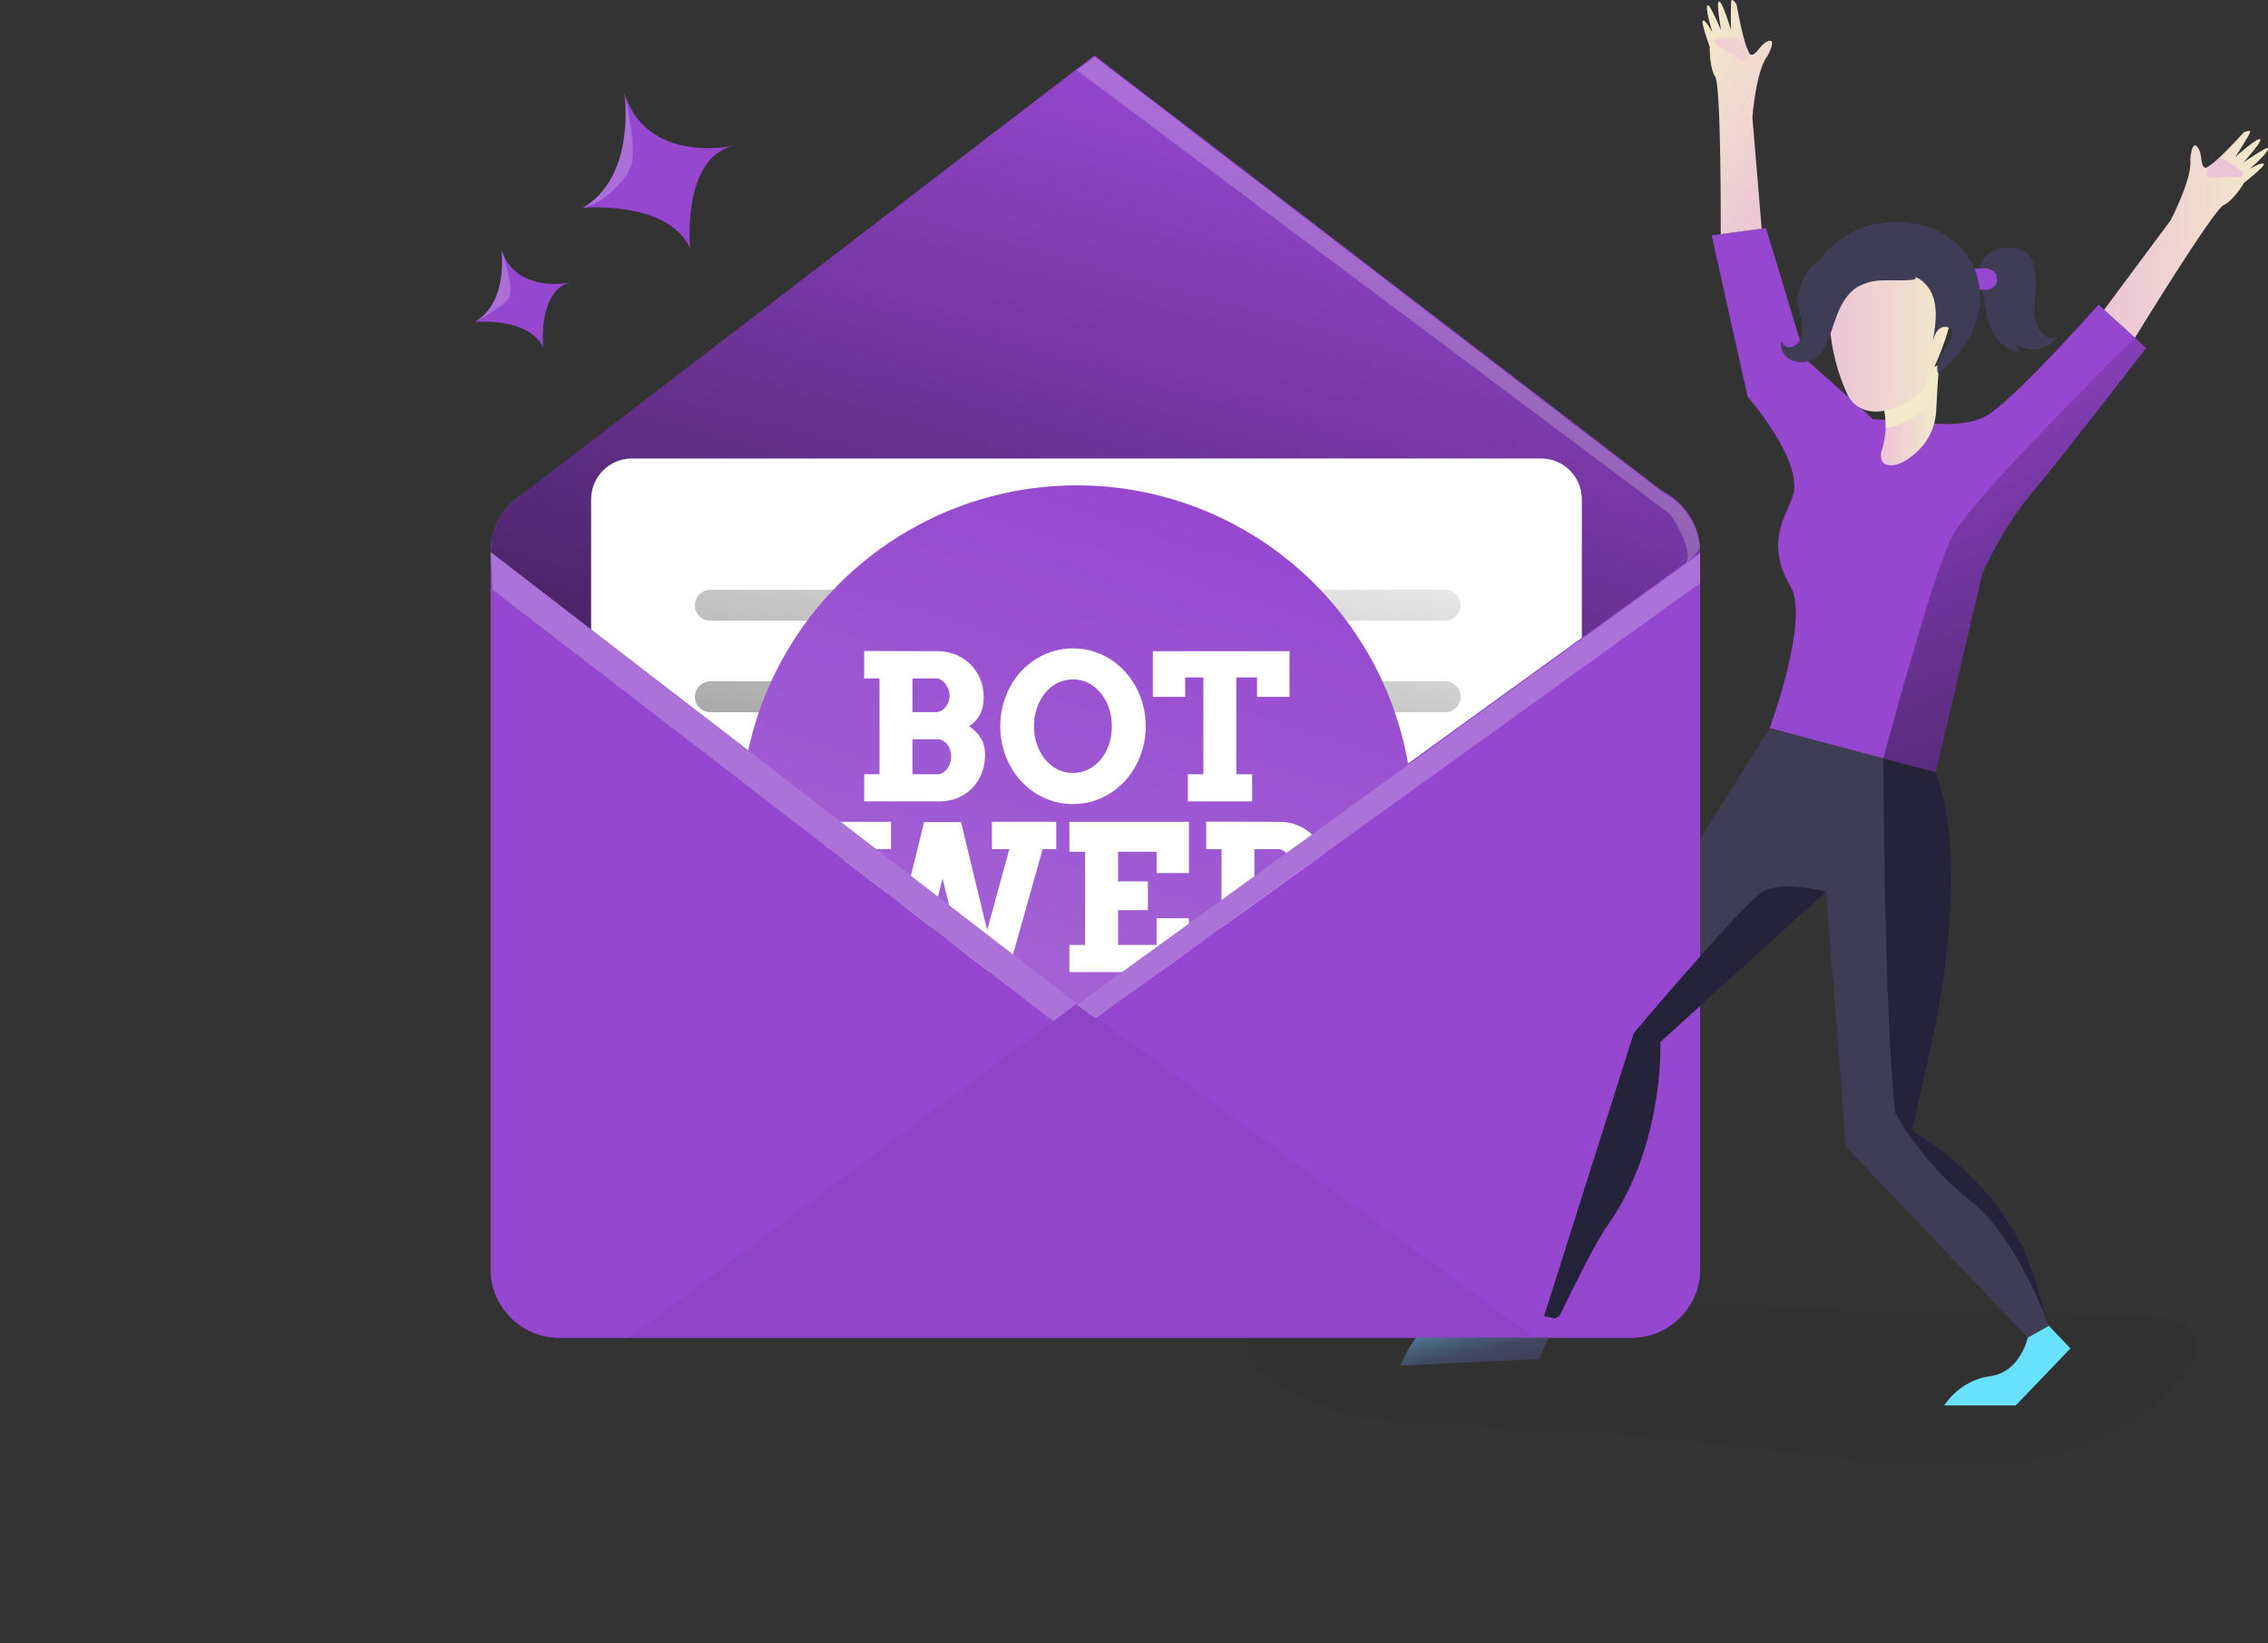 <?xml version="1.0" encoding="UTF-8" standalone="no"?><!DOCTYPE svg PUBLIC "-//W3C//DTD SVG 1.1//EN" "http://www.w3.org/Graphics/SVG/1.1/DTD/svg11.dtd"><svg width="100%" height="100%" viewBox="0 0 824 597" version="1.1" xmlns="http://www.w3.org/2000/svg" xmlns:xlink="http://www.w3.org/1999/xlink" xml:space="preserve" xmlns:serif="http://www.serif.com/" style="fill-rule:evenodd;clip-rule:evenodd;stroke-linejoin:round;stroke-miterlimit:1.414;"><rect x="0" y="0" width="824" height="597" fill="#333333" stroke="none"/><path d="M779.423,477.863c7.78,0.13 17.8,2.07 19,9.75c0.65,4 -1.64,7.89 -4.12,11.12c-15.51,20.27 -41.21,30.52 -66.57,33.27c-25.36,2.75 -50.92,-1.1 -76.24,-4.22c-36.594,-4.52 -73.327,-7.52 -110.2,-9c-26.22,-1.06 -53.8,-1.72 -76.38,-15.08c-4.19,-2.47 -8.31,-5.56 -10.32,-10c-4,-8.83 2.32,-19.58 11,-23.87c8.68,-4.29 18.88,-3.87 28.56,-3.35c95.06,5.12 190.05,11.38 285.27,11.38Z" style="fill:#000405;fill-opacity:0.05;fill-rule:nonzero;"/><path d="M779.753,126.403c0,0 -33.83,43.75 -40.25,51.08c-11.71,13.32 -19.26,30.79 -19.26,30.79l-17,72.34l-19,-5.07l-41.31,-11c0,0 14.68,-39.54 7.57,-51.54c-9.48,-16 -1.28,-26 0.88,-32.87c4,-12.73 -16.43,-36 -16.43,-36l-13.09,-58.63l19.76,-2.64l14.34,47.53l24.57,21.93l17.5,0.93c0,0 13.2,2.72 22.8,-1.72c9.18,-4.26 41.61,-40.83 41.61,-40.83l13.23,12l4.08,3.7Z" style="fill:#9547cf;fill-rule:nonzero;"/><path d="M617.683,200.593l0,260.56c-0.006,13.634 -11.226,24.85 -24.86,24.85c-0.004,0 -0.007,0 -0.01,0l-389.69,0c-13.638,0 -24.86,-11.223 -24.86,-24.86l0,-260.55c-0.006,-13.631 11.199,-24.854 24.83,-24.87l389.72,0c0.003,0 0.006,0 0.01,0c13.637,0 24.86,11.222 24.86,24.86c0,0.003 0,0.006 0,0.01Z" style="fill:#9547cf;fill-rule:nonzero;"/><path d="M610.943,183.673l-426.59,0l3.46,-2.65c0.159,-0.139 0.326,-0.269 0.5,-0.39l202.92,-155.56l6.41,-4.91l206.47,158.28l6.83,5.23Z" style="fill:#9547cf;fill-rule:nonzero;"/><path d="M617.683,200.593l-5.19,3.75l-37.79,27.37l-183.47,132.89l-176.45,-135.89l-36.52,-28.12l0.47,-4.83c0.888,-4.529 3.03,-8.718 6.18,-12.09c0.884,-0.963 1.847,-1.849 2.88,-2.65c0.159,-0.139 0.326,-0.269 0.5,-0.39c4.281,-3.198 9.486,-4.921 14.83,-4.91l389.69,0c12.735,0.011 23.511,9.795 24.75,22.47c0.08,0.8 0.12,1.6 0.12,2.4Z" style="fill:#9547cf;fill-rule:nonzero;"/><path d="M187.793,181.003c-1.028,0.806 -1.991,1.692 -2.88,2.65l-0.56,0l3.44,-2.65Z" style="fill:url(#_Linear1);fill-rule:nonzero;"/><path d="M617.683,200.593l-5.19,3.76l-37.79,27.36l-183.47,132.89l-176.45,-135.88l-36.52,-28.13l0.47,-4.82c1.155,-5.847 4.371,-11.09 9.06,-14.77l0.5,-0.38l202.94,-155.55l6.41,-4.91l206.47,158.28c7.559,3.849 12.641,11.315 13.45,19.76c0.08,0.794 0.12,1.592 0.12,2.39Z" style="fill:url(#_Linear2);fill-rule:nonzero;"/><path d="M574.703,181.343l0,50.38l-67.71,49l-15.53,11.28l-100.23,72.6l-94.27,-72.6l-14.61,-11.24l-67.59,-52l0,-47.42c0,-8.103 6.667,-14.77 14.77,-14.77l330.41,0c8.096,0.011 14.754,6.673 14.76,14.77Z" style="fill:#fff;fill-rule:nonzero;"/><path d="M525.083,225.513l-267,0c-3.083,0 -5.62,-2.537 -5.62,-5.62c0,-3.083 2.537,-5.62 5.62,-5.62l267,0c3.083,0 5.62,2.537 5.62,5.62c0,3.083 -2.537,5.62 -5.62,5.62Z" style="fill:url(#_Linear3);fill-rule:nonzero;"/><path d="M525.083,258.763l-267,0c-3.083,0 -5.62,-2.537 -5.62,-5.62c0,-3.083 2.537,-5.62 5.62,-5.62l267,0c3.083,0 5.62,2.537 5.62,5.62c0,3.083 -2.537,5.62 -5.62,5.62Z" style="fill:url(#_Linear4);fill-rule:nonzero;"/><path d="M506.993,280.763l-15.53,11.24l-194.5,0l-14.6,-11.24l224.63,0Z" style="fill:url(#_Linear5);fill-rule:nonzero;"/><path d="M391.233,364.603l-162.86,121.42l329.08,0l-166.22,-121.42Z" style="fill:#000405;fill-opacity:0.05;fill-rule:nonzero;"/><path d="M250.753,90.203c-8.2,-17.59 -39,-14.7 -39,-14.7c19,-11.21 15.36,-39.68 15.13,-41.36c8.31,24.82 37,19.34 39.57,18.8c-19.05,4.7 -15.7,37.26 -15.7,37.26Z" style="fill:#9547cf;fill-rule:nonzero;"/><path d="M197.353,126.293c-5.21,-11.18 -24.8,-9.34 -24.8,-9.34c12.4,-7.37 9.59,-26.34 9.59,-26.34l0,0.11c5.32,15.69 23.52,12.21 25.14,11.87c-12.06,3 -9.93,23.7 -9.93,23.7Z" style="fill:#9547cf;fill-rule:nonzero;"/><path d="M721.913,92.703c2.414,-1.939 5.47,-2.903 8.56,-2.7c2.261,-0.092 4.476,0.672 6.2,2.14c1.328,1.49 2.172,3.349 2.42,5.33c0.487,2.454 0.672,4.96 0.55,7.46c-0.22,4.59 -1.41,9.45 0.57,13.6c0.47,0.987 1.106,1.887 1.88,2.66c0.895,1.001 2.141,1.62 3.48,1.73c1.369,0.061 2.591,-0.896 2.86,-2.24c-1.71,3.808 -5.514,6.27 -9.689,6.27c-1.515,0 -3.012,-0.324 -4.391,-0.95c-0.83,-0.38 -1.609,-0.86 -2.32,-1.43l1.74,3.53c-1.442,-0.37 -2.837,-0.9 -4.16,-1.58c-4.25,-2.31 -6.63,-7 -7.76,-11.74c-1,-4.35 -1.2,-8.84 -2.14,-13.21c-0.69,-3.33 -0.51,-6.45 2.2,-8.87Z" style="fill:#3f3d56;fill-rule:nonzero;"/><path d="M720.633,97.503c0.863,-0.031 1.725,0.102 2.54,0.39c1.375,0.571 2.322,1.866 2.45,3.35c0.078,1.495 -0.741,2.901 -2.08,3.57c-0.856,0.349 -1.777,0.509 -2.7,0.47c-0.84,0 -1.69,0 -2.53,-0.08c-0.54,0.048 -1.038,-0.312 -1.16,-0.84c-0.549,-1.089 -0.962,-2.241 -1.23,-3.43c-0.69,-3.68 1.79,-3.46 4.71,-3.43Z" style="fill:#9547cf;fill-rule:nonzero;"/><path d="M704.353,132.613c0,0 -0.16,2.89 -0.36,6.65c-0.17,3.17 -0.38,7 -0.55,10.18c-0.29,5.378 -2.602,10.452 -6.47,14.2c-2.26,2.31 -7.65,6.62 -11.76,5.09c-2,-0.74 -2.07,-3.26 -1.65,-4.77c0.927,-2.753 1.442,-5.627 1.53,-8.53c0.065,-2.35 -0.146,-4.7 -0.63,-7c-2.57,-6.43 19.89,-15.82 19.89,-15.82Z" style="fill:url(#_Linear6);fill-rule:nonzero;"/><circle cx="391.233" cy="298.503" r="122.176" style="fill:url(#_Linear7);"/><g><path d="M313.966,281.288l5.581,0l0,-34.817l-5.581,0l0,-9.973l26.608,0.072c2.472,0 4.734,0.438 6.787,1.314c2.052,0.876 3.822,2.064 5.31,3.564c1.489,1.501 2.647,3.253 3.475,5.257c0.828,2.004 1.242,4.135 1.242,6.391c0,2.64 -0.462,4.825 -1.386,6.553c-0.924,1.728 -2.238,3.12 -3.943,4.176c1.801,1.153 3.223,2.575 4.267,4.267c1.044,1.692 1.566,3.75 1.566,6.175c0,2.472 -0.426,4.74 -1.278,6.805c-0.852,2.064 -2.016,3.846 -3.493,5.346c-1.476,1.501 -3.222,2.665 -5.238,3.493c-2.016,0.828 -4.189,1.242 -6.517,1.242l-27.4,0l0,-9.865Zm17.535,-12.71l0,12.71l9.073,0c0.696,0 1.35,-0.18 1.962,-0.54c0.612,-0.36 1.14,-0.834 1.584,-1.423c0.444,-0.588 0.798,-1.272 1.062,-2.052c0.264,-0.78 0.396,-1.59 0.396,-2.43c0,-0.888 -0.132,-1.71 -0.396,-2.466c-0.264,-0.757 -0.624,-1.417 -1.08,-1.981c-0.456,-0.564 -0.99,-1.008 -1.602,-1.332c-0.612,-0.324 -1.254,-0.486 -1.926,-0.486l-9.073,0Zm0,-22.107l0,12.242l8.569,0c0.672,0 1.308,-0.168 1.908,-0.504c0.6,-0.336 1.122,-0.786 1.566,-1.351c0.444,-0.564 0.798,-1.2 1.062,-1.908c0.264,-0.708 0.396,-1.446 0.396,-2.214c0,-0.744 -0.132,-1.488 -0.396,-2.232c-0.264,-0.744 -0.618,-1.417 -1.062,-2.017c-0.444,-0.6 -0.966,-1.086 -1.566,-1.458c-0.6,-0.372 -1.236,-0.558 -1.908,-0.558l-8.569,0Z" style="fill:#fff;fill-rule:nonzero;"/><path d="M389.8,292.125c-2.473,0 -4.837,-0.336 -7.093,-1.008c-2.257,-0.672 -4.363,-1.62 -6.319,-2.844c-1.956,-1.225 -3.733,-2.695 -5.329,-4.411c-1.596,-1.716 -2.958,-3.624 -4.086,-5.725c-1.129,-2.1 -2.005,-4.35 -2.629,-6.751c-0.624,-2.4 -0.936,-4.908 -0.936,-7.525c0,-2.616 0.312,-5.13 0.936,-7.543c0.624,-2.412 1.5,-4.668 2.629,-6.769c1.128,-2.1 2.49,-4.008 4.086,-5.724c1.596,-1.717 3.373,-3.187 5.329,-4.411c1.956,-1.224 4.062,-2.172 6.319,-2.844c2.256,-0.672 4.62,-1.008 7.093,-1.008c2.472,0 4.842,0.336 7.111,1.008c2.268,0.672 4.38,1.62 6.336,2.844c1.957,1.224 3.733,2.694 5.329,4.411c1.596,1.716 2.965,3.624 4.105,5.724c1.14,2.101 2.022,4.357 2.646,6.769c0.624,2.413 0.936,4.927 0.936,7.543c0,2.593 -0.312,5.095 -0.936,7.507c-0.624,2.413 -1.506,4.669 -2.646,6.769c-1.14,2.101 -2.509,4.009 -4.105,5.725c-1.596,1.716 -3.372,3.186 -5.329,4.411c-1.956,1.224 -4.068,2.172 -6.336,2.844c-2.269,0.672 -4.639,1.008 -7.111,1.008Zm0,-11.305c2.088,0 4.002,-0.45 5.742,-1.351c1.741,-0.9 3.235,-2.124 4.483,-3.672c1.248,-1.548 2.214,-3.348 2.898,-5.401c0.685,-2.052 1.027,-4.23 1.027,-6.535c0,-2.328 -0.348,-4.524 -1.045,-6.588c-0.696,-2.065 -1.674,-3.871 -2.934,-5.419c-1.26,-1.548 -2.754,-2.773 -4.483,-3.673c-1.728,-0.9 -3.624,-1.35 -5.688,-1.35c-2.065,0 -3.961,0.45 -5.689,1.35c-1.728,0.9 -3.217,2.125 -4.465,3.673c-1.248,1.548 -2.226,3.354 -2.934,5.419c-0.708,2.064 -1.062,4.26 -1.062,6.588c0,2.305 0.354,4.483 1.062,6.535c0.708,2.053 1.686,3.853 2.934,5.401c1.248,1.548 2.737,2.772 4.465,3.672c1.728,0.901 3.624,1.351 5.689,1.351Z" style="fill:#fff;fill-rule:nonzero;"/><path d="M431.558,281.288l5.653,0l0,-35.177l-6.625,0l0,7.057l-11.738,0l0,-16.598l49.651,0l0,16.598l-11.81,0l0,-7.057l-7.525,0l0,35.177l5.761,0l0,9.865l-23.367,0l0,-9.865Z" style="fill:#fff;fill-rule:nonzero;"/><path d="M360.376,298.575l23.368,0l0,9.901l-4.933,0l-12.566,44.682l-15.554,0l-8.245,-34.061l-8.425,34.061l-15.41,0l-12.782,-44.682l-5.509,0l0,-9.901l23.404,0l0,9.901l-5.689,0l8.029,29.416l9.685,-39.209l13.394,0l9.505,39.209l8.065,-29.416l-6.337,0l0,-9.901Z" style="fill:#fff;fill-rule:nonzero;"/><path d="M388.532,298.575l43.422,0l0,18.614l-11.738,0l0,-7.741l-14.005,0l0,10.766l10.837,0l0,10.441l-10.837,0l0,12.638l14.005,0l0,-9.686l11.738,0l0,19.551l-43.422,0l0,-9.865l5.725,0l0,-33.845l-5.725,0l0,-10.873Z" style="fill:#fff;fill-rule:nonzero;"/><path d="M438.219,343.293l5.581,0l0,-34.817l-5.581,0l0,-9.973l26.607,0.072c2.473,0 4.735,0.438 6.787,1.314c2.053,0.876 3.823,2.064 5.311,3.564c1.488,1.501 2.646,3.253 3.474,5.257c0.829,2.004 1.243,4.135 1.243,6.391c0,2.64 -0.462,4.825 -1.387,6.553c-0.924,1.728 -2.238,3.12 -3.942,4.176c1.8,1.152 3.222,2.575 4.266,4.267c1.045,1.692 1.567,3.75 1.567,6.175c0,2.472 -0.426,4.74 -1.278,6.805c-0.853,2.064 -2.017,3.846 -3.493,5.346c-1.476,1.501 -3.222,2.665 -5.239,3.493c-2.016,0.828 -4.188,1.242 -6.517,1.242l-27.399,0l0,-9.865Zm17.534,-12.71l0,12.71l9.073,0c0.696,0 1.351,-0.18 1.963,-0.54c0.612,-0.36 1.14,-0.835 1.584,-1.423c0.444,-0.588 0.798,-1.272 1.062,-2.052c0.264,-0.78 0.396,-1.59 0.396,-2.43c0,-0.888 -0.132,-1.71 -0.396,-2.467c-0.264,-0.756 -0.624,-1.416 -1.08,-1.98c-0.456,-0.564 -0.99,-1.008 -1.602,-1.332c-0.612,-0.324 -1.255,-0.486 -1.927,-0.486l-9.073,0Zm0,-22.107l0,12.242l8.569,0c0.672,0 1.308,-0.168 1.909,-0.504c0.6,-0.336 1.122,-0.787 1.566,-1.351c0.444,-0.564 0.798,-1.2 1.062,-1.908c0.264,-0.708 0.396,-1.446 0.396,-2.214c0,-0.744 -0.132,-1.488 -0.396,-2.232c-0.264,-0.745 -0.618,-1.417 -1.062,-2.017c-0.444,-0.6 -0.966,-1.086 -1.566,-1.458c-0.601,-0.372 -1.237,-0.558 -1.909,-0.558l-8.569,0Z" style="fill:#fff;fill-rule:nonzero;"/></g><path d="M704.353,132.613c0,0 -0.16,2.89 -0.36,6.65c-1.58,3.52 -3.06,6.39 -3.87,7.82c-1.63,2.89 -8.33,7.44 -15,8.35c0.065,-2.35 -0.146,-4.7 -0.63,-7c-2.6,-6.43 19.86,-15.82 19.86,-15.82Z" style="fill:url(#_Linear8);fill-rule:nonzero;"/><path d="M684.793,94.323c-11.767,0.713 -20.863,10.983 -20.15,22.75c0,0.51 0.08,1 0.15,1.52c0.668,8.737 2.911,17.281 6.62,25.22c7,12 24.74,2.13 27.55,-2.81c2.81,-4.94 13.59,-27.22 9.06,-33.53c-3.12,-4.26 -11.77,-13.61 -23.23,-13.15Z" style="fill:url(#_Linear9);fill-rule:nonzero;"/><path d="M678.493,82.133c7.525,-2.197 15.555,-1.963 22.94,0.67c7.27,2.76 13.54,8.44 16.31,15.71c2.378,6.735 2.15,14.124 -0.64,20.7c-2.815,6.523 -7.299,12.19 -13,16.43c-1.47,-4.5 3.06,-8.5 4.82,-12.89c0.41,-0.811 0.499,-1.747 0.25,-2.62c-0.64,-1.63 -3.08,-1.81 -4.47,-0.75c-1.39,1.06 -2,2.85 -2.51,4.52c1.35,-7.15 2.35,-15.55 -2.71,-20.79c-3,-3.1 -7.53,-4.26 -11.85,-4.3c-8.016,-0.024 -15.693,3.277 -21.19,9.11c-1.59,1.71 -3.85,3.81 -5.87,2.63c-0.629,-0.43 -1.121,-1.03 -1.42,-1.73c-5.97,-11.82 9.71,-24.05 19.34,-26.69Z" style="fill:#3f3d56;fill-rule:nonzero;"/><path d="M688.153,95.343c-5,-2.2 -10.25,-4 -15.68,-4c-5.43,0 -11.06,1.84 -14.65,5.92c-1.875,2.273 -3.239,4.923 -4,7.77c-0.601,1.781 -0.839,3.665 -0.7,5.54c0.217,1.359 0.552,2.698 1,4c0.94,3.24 1.34,7 -0.71,9.72c-0.771,1.097 -2.002,1.783 -3.34,1.86c-1.364,0.024 -2.545,-0.981 -2.74,-2.33c-0.88,2.49 0.56,5.41 2.85,6.72c2.385,1.211 5.179,1.346 7.67,0.37c1.036,-0.325 1.998,-0.852 2.83,-1.55c0.823,-0.792 1.5,-1.723 2,-2.75c2.09,-3.79 3.14,-8 4.7,-12.09c1.56,-4.09 3.82,-8 7.51,-10.3c2.923,-1.597 6.209,-2.414 9.54,-2.37c3.31,-0.11 6.64,0.16 9.94,-0.14c3.3,-0.3 0.91,-2.26 -0.51,-3.29c-1.794,-1.219 -3.707,-2.251 -5.71,-3.08Z" style="fill:#3f3d56;fill-rule:nonzero;"/><path d="M822.463,59.493c0.85,0.66 -7.11,6.86 -7.11,6.86c0,0 -3.72,6.41 -7.5,8.19c-3.78,1.78 -32.18,48.15 -32.18,48.15l-11.21,-10.16l24.18,-32.53c0,0 8,-15.33 7.11,-22c0,0 0.48,-7.88 2.89,-4.22c1.7,2.61 0.61,6.72 2.62,7.16c0.222,0.019 0.445,-0.03 0.64,-0.14c1.667,-1.012 3.197,-2.235 4.55,-3.64c4,-3.81 8.78,-9.11 8.78,-9.11c0,0 2.62,-1.11 2.29,0c-0.33,1.11 -5.14,8.6 -5.41,9c0.45,-0.41 7.83,-7 9,-6.49c1.17,0.51 -5.72,8.1 -6.12,8.54c0.43,-0.3 8.3,-5.78 8.89,-5.29c1.11,0.93 -6,7.1 -6.59,7.57c0.45,-0.24 4.36,-2.53 5.17,-1.89Z" style="fill:url(#_Linear10);fill-rule:nonzero;"/><path d="M814.023,64.243c-0.597,0.194 -1.231,0.245 -1.85,0.15c-2.017,-0.154 -4.04,-0.187 -6.06,-0.1c-1.36,0.06 -4.17,1 -4.24,-1.11c0,-0.56 0.14,-1.11 0.11,-1.67c-0.014,-0.243 -0.048,-0.483 -0.1,-0.72c1.667,-1.012 3.197,-2.235 4.55,-3.64c0.612,0.204 1.192,0.497 1.72,0.87l3.94,2.55c0.7,0.46 1.4,0.92 2.07,1.42c0.296,0.185 0.532,0.453 0.68,0.77c0.128,0.625 -0.222,1.257 -0.82,1.48Z" style="fill:url(#_Linear11);fill-rule:nonzero;"/><path d="M618.753,7.423c-1.08,0.12 2.42,9.58 2.42,9.58c0,0 -0.22,7.41 2,10.91c2.22,3.5 2,57.15 2,57.15l14.88,-2l-3.38,-40.41c0,0 1.29,-17.24 5.56,-22.43c0,0 3.74,-6.95 -0.23,-5.11c-2.82,1.32 -4.07,5.38 -6,4.7c-0.204,-0.096 -0.37,-0.258 -0.47,-0.46c-0.909,-1.733 -1.582,-3.579 -2,-5.49c-1.41,-5.35 -2.65,-12.37 -2.65,-12.37c0,0 -1.6,-2.3 -1.86,-1.19c-0.26,1.11 -0.17,10 -0.16,10.51c-0.17,-0.57 -3,-10.09 -4.25,-10.26c-1.25,-0.17 0.59,9.9 0.71,10.48c-0.22,-0.48 -4,-9.28 -4.78,-9.18c-1.43,0.21 1.41,9.23 1.62,9.9c-0.28,-0.44 -2.39,-4.43 -3.41,-4.33Z" style="fill:url(#_Linear12);fill-rule:nonzero;"/><path d="M623.353,15.913c0.416,0.479 0.94,0.853 1.53,1.09c1.791,0.939 3.528,1.981 5.2,3.12c1.13,0.77 3,3.07 4.19,1.29c0.32,-0.46 0.47,-1 0.79,-1.47c0.145,-0.199 0.302,-0.389 0.47,-0.57c-0.909,-1.733 -1.582,-3.579 -2,-5.49c-0.629,-0.148 -1.276,-0.202 -1.92,-0.16l-4.69,0.09c-0.842,-0.019 -1.684,0.018 -2.52,0.11c-0.356,-0.003 -0.705,0.102 -1,0.3c-0.433,0.47 -0.455,1.195 -0.05,1.69Z" style="fill:url(#_Linear13);fill-rule:nonzero;"/><path d="M566.023,479.213c-4,8.17 -6.91,14.52 -6.91,14.52l-50.33,2.4c0,0 8.34,-22.07 21.91,-16.37c4.59,1.92 21.22,-1.69 21.22,-1.69l0.52,-1.67l13.59,2.81Z" style="fill:url(#_Linear14);fill-rule:nonzero;"/><path d="M744.403,481.683l-7.71,4.32l-66,-69.38l-7.28,-92.62l-60.18,54.59c0,0 1.61,37.59 -19.43,67c-3.77,5.27 -11.44,20.58 -17.24,32.54c-0.18,0.37 -0.36,0.75 -0.53,1.12l-1.13,-0.23l-3.93,-0.82l-8.53,-1.76l27.66,-111.8l62.85,-100.06l41.31,11l19,5.07c0,0 12.82,25.69 0,92.18l-8.5,38.06c0,0 34.26,18.27 44.82,54.41l4.77,16.36l0.05,0.02Z" style="fill:#3f3d56;fill-rule:nonzero;"/><path d="M744.403,481.683l7.83,8.19l-19.88,20.72l-26,0c0,0 5.54,-9.15 16.62,-10.6c11.08,-1.45 13.73,-14 13.73,-14l7.7,-4.31Z" style="fill:url(#_Linear15);fill-rule:nonzero;"/><path d="M216.163,74.063l-4.39,1.44c19,-11.21 15.36,-39.68 15.13,-41.36c0.3,1.35 4.72,20.14 2.31,26.31c-3.01,7.71 -13.05,13.61 -13.05,13.61Z" style="fill:#fff;fill-opacity:0.22;fill-rule:nonzero;"/><path d="M184.763,108.443c-2.32,3.21 -11.54,8.16 -12.17,8.49c12.4,-7.37 9.59,-26.34 9.59,-26.34l0,0.11c0.49,1.3 4.84,14.6 2.58,17.74Z" style="fill:#fff;fill-opacity:0.22;fill-rule:nonzero;"/><path d="M391.233,364.583l0,0.44l6.74,4.93l219.71,-158.14l0,249.32c-0.006,13.634 -11.226,24.85 -24.86,24.85c-0.004,0 -0.007,0 -0.01,0l-389.69,0c-13.638,0 -24.86,-11.223 -24.86,-24.86l0,-247.14l0.725,0l0.015,0.27l203.67,156.71l8.56,-6.38Z" style="fill:#9547cf;fill-rule:nonzero;"/><path d="M391.233,364.583l-162.86,121.42l329.08,0l-166.22,-121.42Z" style="fill:#000405;fill-opacity:0.05;fill-rule:nonzero;"/><path d="M617.563,198.643l-0.6,1.68l-4.47,4.47c3.14,-5.42 -5.73,-18 -5.73,-18l-3.54,-2.65l-10.63,-8l-201.36,-150.62l6.41,-4.91l206.47,158.27c7.555,3.853 12.636,11.317 13.45,19.76Z" style="fill:#fff;fill-opacity:0.22;fill-rule:nonzero;"/><path d="M779.753,126.403c0,0 -33.83,43.75 -40.25,51.08c-11.71,13.32 -19.26,30.79 -19.26,30.79l-17,72.34l-19,-5.07c0,0 17.74,-66.33 24.87,-80.41c7.13,-14.08 66.54,-72.44 66.54,-72.44l4.1,3.71Z" style="fill:url(#_Linear16);fill-rule:nonzero;"/><path d="M744.353,481.663c-0.35,-1 -11.64,-32.36 -28.59,-45.51c-17.21,-13.36 -27.21,-31.8 -27.21,-31.8c-4,-35.4 -4.33,-128.81 -4.33,-128.81l19,5.07c0,0 12.82,25.69 0,92.18l-8.5,38.06c0,0 34.26,18.31 44.82,54.45l4.81,16.36Z" style="fill:#25233a;fill-rule:nonzero;"/><path d="M603.233,378.573c0,0 1.61,37.59 -19.43,67c-3.77,5.27 -11.44,20.58 -17.24,32.54l-1.66,0.89l-3.93,-0.82l32.62,-102.89c0,0 39.51,-46.81 46.76,-51.29c7.25,-4.48 23.08,0 23.08,0l-60.2,54.57Z" style="fill:#25233a;fill-rule:nonzero;"/><path d="M179.003,214.273l203.67,156.71l8.56,-6.38l-212.97,-164.01l0.74,13.68Z" style="fill:#ab72d7;fill-rule:nonzero;"/><path d="M397.973,369.973l219.71,-158.14l0,-10.79l-226.45,164l6.74,4.93Z" style="fill:#ab72d7;fill-rule:nonzero;"/><defs><linearGradient id="_Linear1" x1="0" y1="0" x2="1" y2="0" gradientUnits="userSpaceOnUse" gradientTransform="matrix(3.83,-10.41,10.41,3.83,184.483,186.623)"><stop offset="0" style="stop-color:#00272e;stop-opacity:0.61"/><stop offset="0.36" style="stop-color:#00272e;stop-opacity:0.61"/><stop offset="0.75" style="stop-color:#3f80a1;stop-opacity:0.151"/><stop offset="1" style="stop-color:#69b9eb;stop-opacity:0"/></linearGradient><linearGradient id="_Linear2" x1="0" y1="0" x2="1" y2="0" gradientUnits="userSpaceOnUse" gradientTransform="matrix(-121,430,-430,-121,445.043,31.613)"><stop offset="0" style="stop-color:#000;stop-opacity:0"/><stop offset="0.91" style="stop-color:#000;stop-opacity:0.8"/><stop offset="1" style="stop-color:#000;stop-opacity:1"/></linearGradient><linearGradient id="_Linear3" x1="0" y1="0" x2="1" y2="0" gradientUnits="userSpaceOnUse" gradientTransform="matrix(-73,350,-350,-73,406.193,149.833)"><stop offset="0" style="stop-color:#000;stop-opacity:0"/><stop offset="0.91" style="stop-color:#000;stop-opacity:0.8"/><stop offset="1" style="stop-color:#000;stop-opacity:1"/></linearGradient><linearGradient id="_Linear4" x1="0" y1="0" x2="1" y2="0" gradientUnits="userSpaceOnUse" gradientTransform="matrix(-73,350,-350,-73,412.843,151.213)"><stop offset="0" style="stop-color:#000;stop-opacity:0"/><stop offset="0.91" style="stop-color:#000;stop-opacity:0.8"/><stop offset="1" style="stop-color:#000;stop-opacity:1"/></linearGradient><linearGradient id="_Linear5" x1="0" y1="0" x2="1" y2="0" gradientUnits="userSpaceOnUse" gradientTransform="matrix(-73,350,-350,-73,421.323,152.993)"><stop offset="0" style="stop-color:#000;stop-opacity:0"/><stop offset="0.91" style="stop-color:#000;stop-opacity:0.8"/><stop offset="1" style="stop-color:#000;stop-opacity:1"/></linearGradient><linearGradient id="_Linear6" x1="0" y1="0" x2="1" y2="0" gradientUnits="userSpaceOnUse" gradientTransform="matrix(21,0,0,21,683.363,150.833)"><stop offset="0" style="stop-color:#ecc4d7;stop-opacity:1"/><stop offset="0.42" style="stop-color:#efd4d1;stop-opacity:1"/><stop offset="1" style="stop-color:#f2eac9;stop-opacity:1"/></linearGradient><linearGradient id="_Linear7" x1="0" y1="0" x2="1" y2="0" gradientUnits="userSpaceOnUse" gradientTransform="matrix(107.744,-340.409,340.409,107.744,335.929,515.766)"><stop offset="0" style="stop-color:#ae78d8;stop-opacity:1"/><stop offset="1" style="stop-color:#9547cf;stop-opacity:1"/></linearGradient><linearGradient id="_Linear8" x1="0" y1="0" x2="1" y2="0" gradientUnits="userSpaceOnUse" gradientTransform="matrix(-4.33,-48.55,48.55,-4.33,694.843,458.853)"><stop offset="0" style="stop-color:#ecc4d7;stop-opacity:1"/><stop offset="0.42" style="stop-color:#efd4d1;stop-opacity:1"/><stop offset="1" style="stop-color:#f2eac9;stop-opacity:1"/></linearGradient><linearGradient id="_Linear9" x1="0" y1="0" x2="1" y2="0" gradientUnits="userSpaceOnUse" gradientTransform="matrix(44.52,0,0,44.52,664.933,476.093)"><stop offset="0" style="stop-color:#ecc4d7;stop-opacity:1"/><stop offset="0.42" style="stop-color:#efd4d1;stop-opacity:1"/><stop offset="1" style="stop-color:#f2eac9;stop-opacity:1"/></linearGradient><linearGradient id="_Linear10" x1="0" y1="0" x2="1" y2="0" gradientUnits="userSpaceOnUse" gradientTransform="matrix(59.54,0,0,59.54,764.793,512.883)"><stop offset="0" style="stop-color:#ecc4d7;stop-opacity:1"/><stop offset="0.42" style="stop-color:#efd4d1;stop-opacity:1"/><stop offset="1" style="stop-color:#f2eac9;stop-opacity:1"/></linearGradient><linearGradient id="_Linear11" x1="0" y1="0" x2="1" y2="0" gradientUnits="userSpaceOnUse" gradientTransform="matrix(-6.02,46.74,-46.74,-6.02,810.633,519.933)"><stop offset="0" style="stop-color:#ecc4d7;stop-opacity:1"/><stop offset="0.42" style="stop-color:#efd4d1;stop-opacity:1"/><stop offset="1" style="stop-color:#f2eac9;stop-opacity:1"/></linearGradient><linearGradient id="_Linear12" x1="0" y1="0" x2="1" y2="0" gradientUnits="userSpaceOnUse" gradientTransform="matrix(-50.526,-31.498,31.498,-50.526,655.172,61.154)"><stop offset="0" style="stop-color:#ecc4d7;stop-opacity:1"/><stop offset="0.42" style="stop-color:#efd4d1;stop-opacity:1"/><stop offset="1" style="stop-color:#f2eac9;stop-opacity:1"/></linearGradient><linearGradient id="_Linear13" x1="0" y1="0" x2="1" y2="0" gradientUnits="userSpaceOnUse" gradientTransform="matrix(29.835,-36.479,36.479,29.835,619.87,30.697)"><stop offset="0" style="stop-color:#ecc4d7;stop-opacity:1"/><stop offset="0.42" style="stop-color:#efd4d1;stop-opacity:1"/><stop offset="1" style="stop-color:#f2eac9;stop-opacity:1"/></linearGradient><linearGradient id="_Linear14" x1="0" y1="0" x2="1" y2="0" gradientUnits="userSpaceOnUse" gradientTransform="matrix(7.71,32.12,-32.12,7.71,533.193,470.113)"><stop offset="0" style="stop-color:#68e1fd;stop-opacity:1"/><stop offset="0.01" style="stop-color:#67ddf9;stop-opacity:1"/><stop offset="0.12" style="stop-color:#5cb3ce;stop-opacity:1"/><stop offset="0.24" style="stop-color:#538ea9;stop-opacity:1"/><stop offset="0.37" style="stop-color:#4c718b;stop-opacity:1"/><stop offset="0.5" style="stop-color:#465a73;stop-opacity:1"/><stop offset="0.63" style="stop-color:#424a63;stop-opacity:1"/><stop offset="0.79" style="stop-color:#404059;stop-opacity:1"/><stop offset="0.99" style="stop-color:#3f3d56;stop-opacity:1"/><stop offset="1" style="stop-color:#3f3d56;stop-opacity:1"/></linearGradient><linearGradient id="_Linear15" x1="0" y1="0" x2="1" y2="0" gradientUnits="userSpaceOnUse" gradientTransform="matrix(12.85,-17.98,17.98,12.85,723.573,106.253)"><stop offset="0" style="stop-color:#68e1fd;stop-opacity:1"/><stop offset="0.01" style="stop-color:#67ddf9;stop-opacity:1"/><stop offset="0.12" style="stop-color:#5cb3ce;stop-opacity:1"/><stop offset="0.24" style="stop-color:#538ea9;stop-opacity:1"/><stop offset="0.37" style="stop-color:#4c718b;stop-opacity:1"/><stop offset="0.5" style="stop-color:#465a73;stop-opacity:1"/><stop offset="0.63" style="stop-color:#424a63;stop-opacity:1"/><stop offset="0.79" style="stop-color:#404059;stop-opacity:1"/><stop offset="0.99" style="stop-color:#3f3d56;stop-opacity:1"/><stop offset="1" style="stop-color:#3f3d56;stop-opacity:1"/></linearGradient><linearGradient id="_Linear16" x1="0" y1="0" x2="1" y2="0" gradientUnits="userSpaceOnUse" gradientTransform="matrix(143.03,316.48,-316.48,143.03,691.643,111.673)"><stop offset="0" style="stop-color:#000;stop-opacity:0"/><stop offset="0.91" style="stop-color:#000;stop-opacity:0.8"/><stop offset="1" style="stop-color:#000;stop-opacity:1"/></linearGradient></defs></svg>